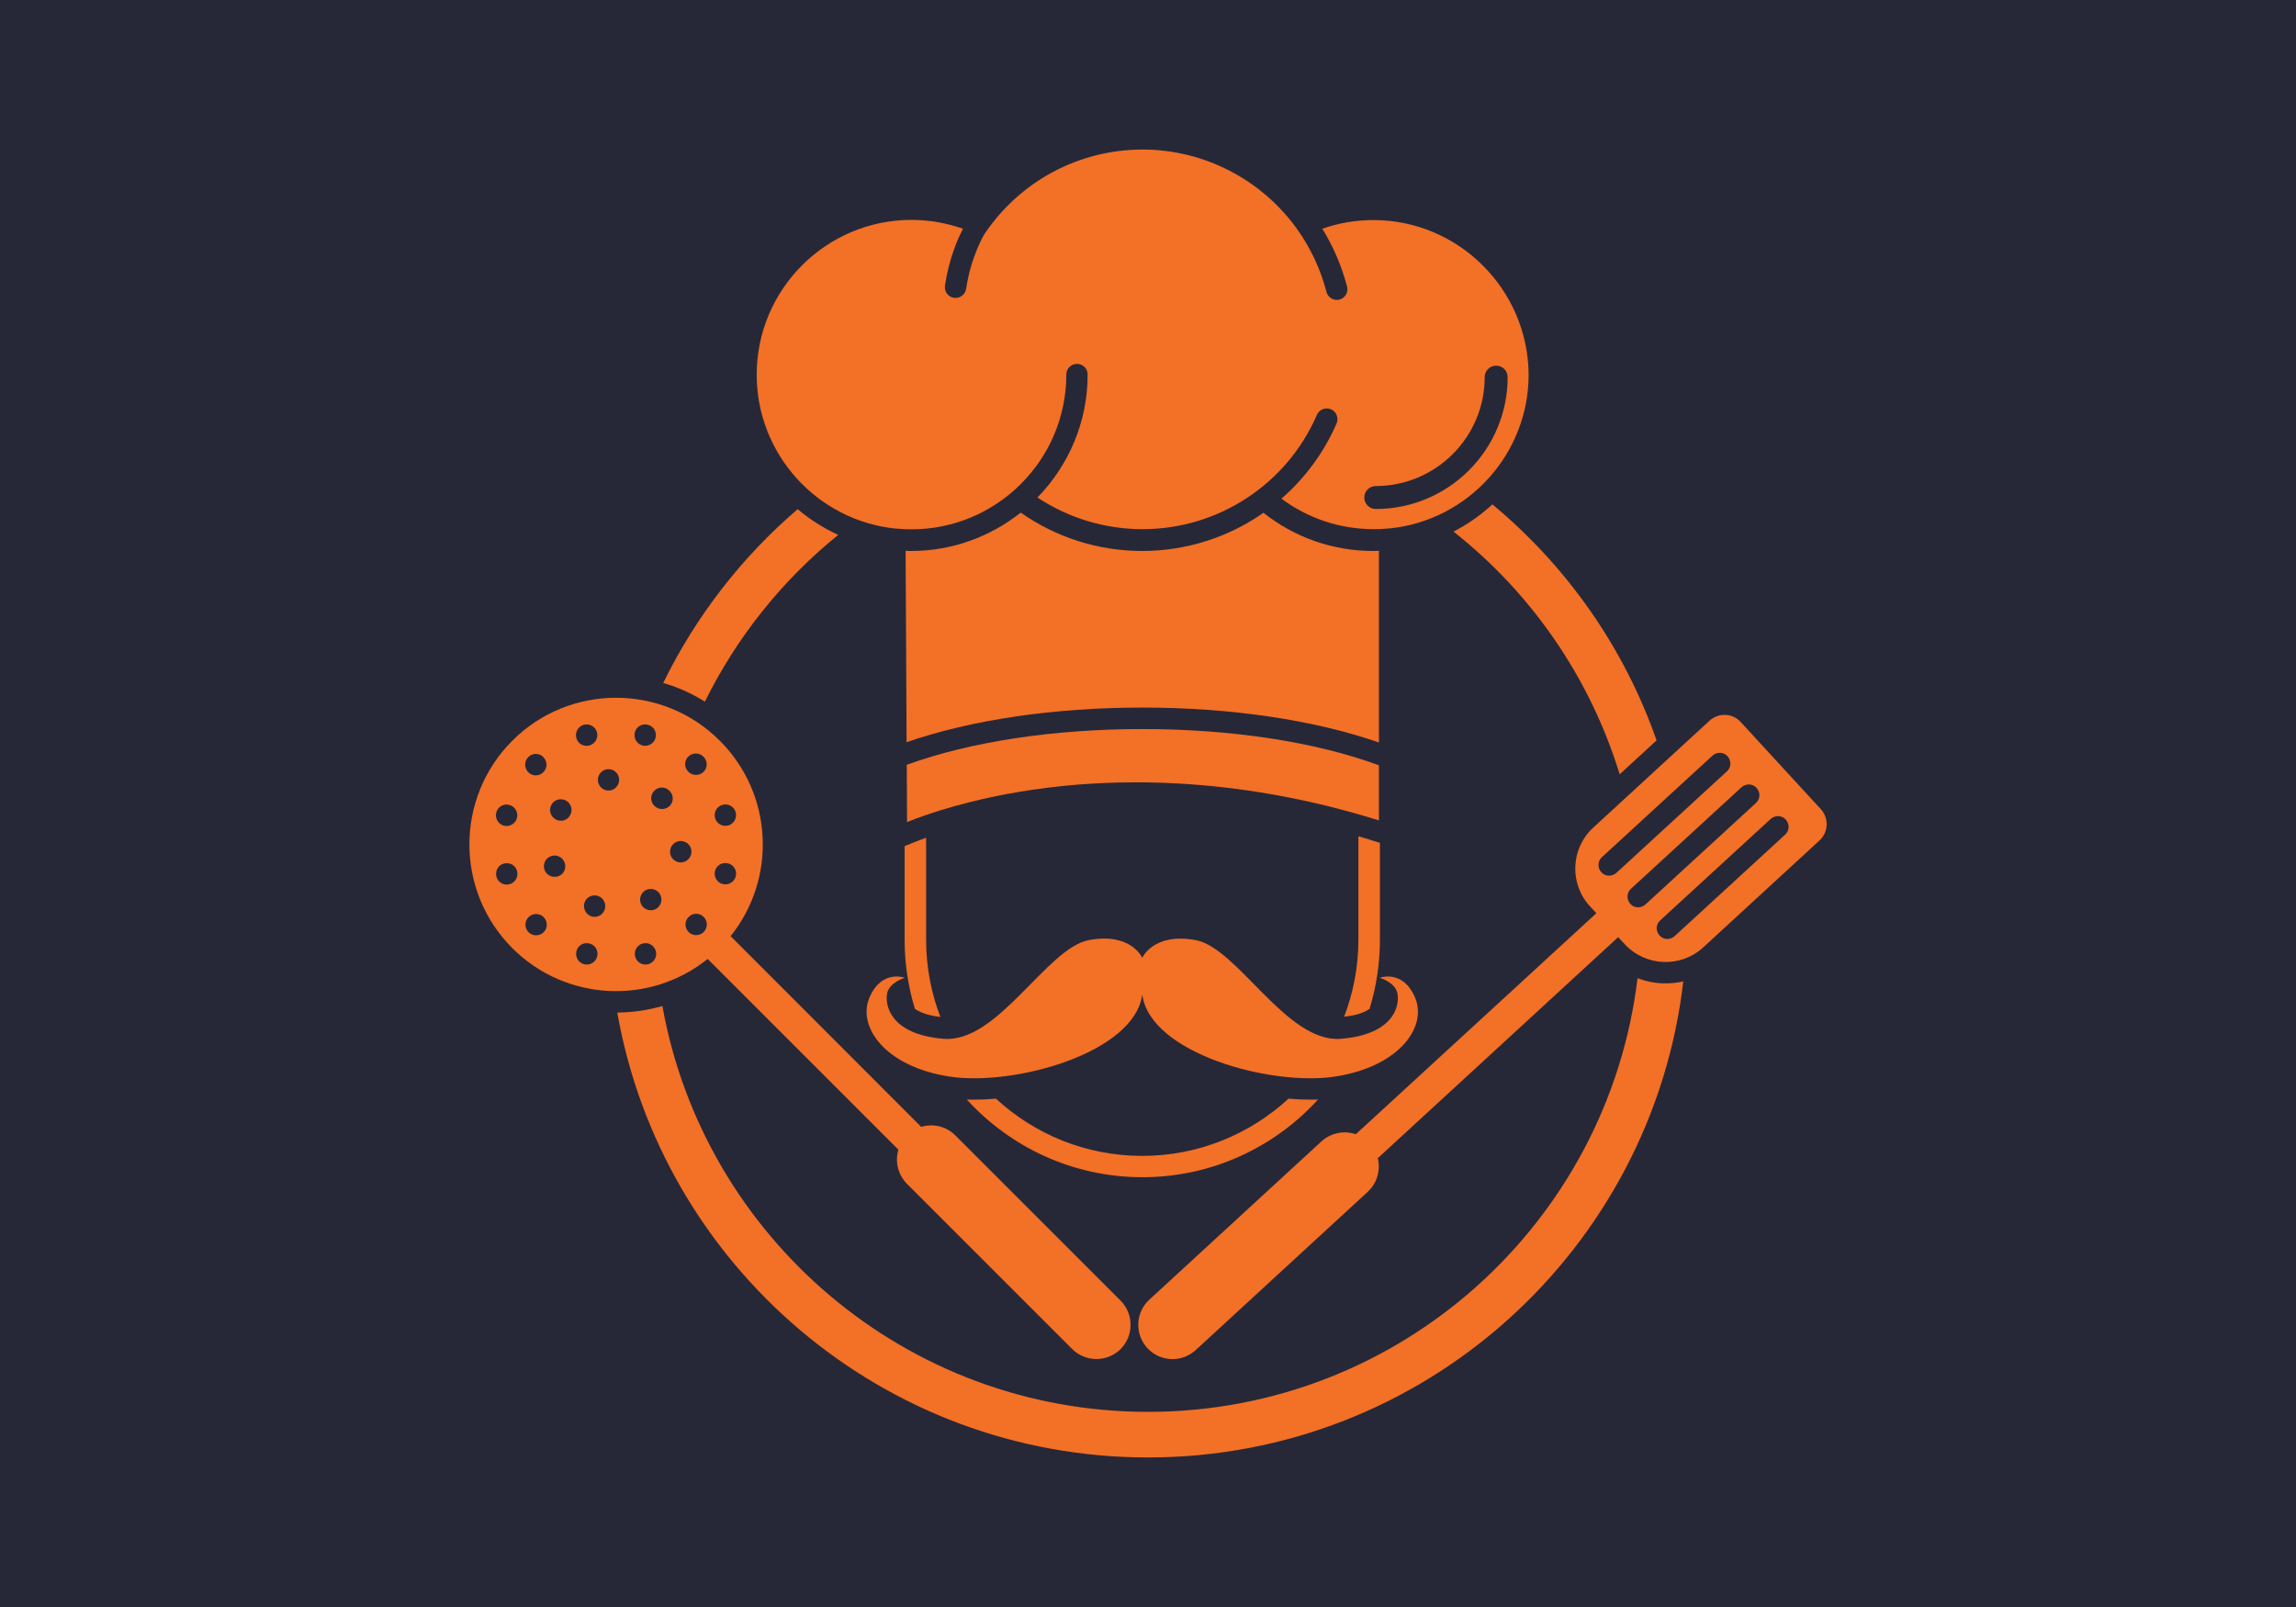 <?xml version="1.0" encoding="utf-8"?>
<!-- Generator: Adobe Illustrator 18.0.0, SVG Export Plug-In . SVG Version: 6.00 Build 0)  -->
<!DOCTYPE svg PUBLIC "-//W3C//DTD SVG 1.1//EN" "http://www.w3.org/Graphics/SVG/1.1/DTD/svg11.dtd">
<svg version="1.1" id="Layer_1" xmlns="http://www.w3.org/2000/svg" xmlns:xlink="http://www.w3.org/1999/xlink" x="0px" y="0px"
	 viewBox="0 0 1400 980" enable-background="new 0 0 1400 980" xml:space="preserve">
<g>
	<g>
		<g>
			<g>
				<g>
					<g>
						<rect fill="#272837" width="1400" height="980"/>
					</g>
				</g>
			</g>
		</g>
	</g>
	<g>
		<g>
			<g>
				<path fill="#F37027" d="M438.9,451.7c-34.9-34.9-91.6-34.9-126.5,0s-34.9,91.6,0,126.5c32.6,32.6,84,34.8,119.1,6.6l116.3,116.3
					c-2.1,7.1-0.4,15.1,5.2,20.8l100.8,100.8c8.1,8.1,21.4,8.1,29.5,0c8.1-8.1,8.1-21.4,0-29.5L582.5,692.4
					c-5.6-5.6-13.6-7.4-20.8-5.2L445.5,570.9C473.7,535.7,471.5,484.3,438.9,451.7z M414.4,525.9c-3.6-0.4-6.2-3.6-5.8-7.2
					c0.4-3.6,3.6-6.2,7.2-5.8c3.6,0.4,6.2,3.6,5.8,7.2c-0.2,1.5-0.9,2.9-1.9,3.9C418.4,525.4,416.4,526.1,414.4,525.9z M448.6,534.5
					c-0.3,1.1-0.9,2.1-1.7,2.9c-1.6,1.6-4,2.3-6.3,1.7c-3.5-0.9-5.5-4.5-4.6-8l0,0c0.9-3.5,4.5-5.5,8-4.6
					C447.5,527.5,449.6,531,448.6,534.5z M448.6,495.4c0.6,2.3-0.1,4.7-1.7,6.3c-0.8,0.8-1.8,1.4-2.9,1.7c-3.5,0.9-7.1-1.1-8-4.6
					c-0.9-3.5,1.1-7.1,4.6-8C444.1,489.9,447.7,491.9,448.6,495.4z M428.9,461.4C429,461.5,429,461.5,428.9,461.4
					c0.1,0.1,0.1,0.1,0.1,0.1c2.5,2.5,2.6,6.7,0,9.2c-2.5,2.5-6.7,2.5-9.2,0c0,0-0.1-0.1-0.1-0.1c-2.6-2.5-2.6-6.7,0-9.2
					C422.3,458.9,426.4,458.9,428.9,461.4z M387.1,446.6c0.9-3.5,4.5-5.6,8-4.6c3.5,0.9,5.6,4.5,4.6,8c-0.3,1.2-0.9,2.2-1.7,2.9
					c-1.6,1.6-4,2.3-6.3,1.7C388.2,453.6,386.2,450.1,387.1,446.6z M408.2,482.2C408.2,482.2,408.2,482.2,408.2,482.2
					c0.1,0.1,0.1,0.1,0.1,0.1c2.5,2.5,2.6,6.7,0,9.2c-2.5,2.5-6.7,2.5-9.2,0c0,0,0,0-0.1-0.1c0,0,0,0,0,0c-2.6-2.5-2.6-6.7,0-9.2
					C401.5,479.6,405.6,479.6,408.2,482.2z M351.4,450c-0.9-3.5,1.1-7,4.6-8c3.5-0.9,7.1,1.1,8,4.6c0.6,2.3-0.1,4.7-1.7,6.3
					c-0.8,0.8-1.8,1.4-2.9,1.7C355.9,455.6,352.3,453.5,351.4,450z M364.6,476.3c-0.4-3.6,2.2-6.8,5.7-7.2c3.6-0.4,6.8,2.2,7.2,5.7
					c0.2,2.1-0.5,4-1.9,5.4c-1,1-2.3,1.7-3.9,1.9C368.2,482.4,365,479.9,364.6,476.3z M322.1,461.7c2.6-2.6,6.7-2.6,9.2,0
					c2.5,2.5,2.6,6.7,0,9.2c-2.5,2.6-6.7,2.6-9.2,0C319.6,468.3,319.6,464.2,322.1,461.7z M302.6,495.5c0.9-3.5,4.5-5.6,8-4.6
					c3.5,0.9,5.5,4.5,4.6,8c-0.3,1.1-0.9,2.2-1.7,2.9c-1.6,1.6-4,2.3-6.3,1.7C303.8,502.6,301.7,499,302.6,495.5z M302.7,534.6
					C302.7,534.6,302.7,534.6,302.7,534.6c-0.9-3.5,1.1-7.1,4.6-8c3.5-0.9,7.1,1.1,8,4.6c0.6,2.3-0.1,4.7-1.7,6.3
					c-0.8,0.8-1.8,1.4-2.9,1.7C307.2,540.2,303.6,538.1,302.7,534.6z M322.3,568.5c-2.5-2.5-2.6-6.7,0-9.2c2.5-2.5,6.7-2.6,9.2,0
					c2.5,2.5,2.6,6.7,0,9.2C329,571,324.8,571,322.3,568.5z M364.1,583.4c-0.3,1.1-0.9,2.1-1.7,2.9c-1.6,1.6-4,2.3-6.3,1.7
					c-3.5-0.9-5.5-4.5-4.6-8c0.9-3.5,4.5-5.6,8-4.6C363,576.3,365.1,579.9,364.1,583.4z M332,530.4c-1.2-3.4,0.6-7.1,4-8.3
					c3.4-1.2,7.1,0.6,8.3,4c0.9,2.4,0.2,5.1-1.5,6.8c-0.7,0.7-1.5,1.2-2.4,1.5C336.9,535.5,333.2,533.8,332,530.4z M356.4,550.4
					c1.2-3.4,4.9-5.2,8.3-4c3.4,1.2,5.2,4.9,4,8.3c-0.3,1-0.9,1.8-1.5,2.5c-1.7,1.7-4.3,2.4-6.8,1.6
					C357.1,557.5,355.3,553.8,356.4,550.4z M399.9,580c0.6,2.3-0.1,4.7-1.7,6.3c-0.8,0.8-1.8,1.4-2.9,1.7c-3.5,0.9-7.1-1.1-8-4.6
					c-0.9-3.5,1.1-7.1,4.6-8C395.4,574.4,398.9,576.5,399.9,580z M336.4,490.5c1.9-3.1,5.9-4,9-2.1c3.1,1.9,4,5.9,2.1,9
					c-0.3,0.4-0.6,0.8-0.9,1.2c-2.1,2.1-5.4,2.6-8.1,0.9C335.4,497.6,334.5,493.5,336.4,490.5z M400.3,554.1c-3,1.9-7.1,1-9-2
					s-1-7.1,2-9c3-1.9,7.1-1,9,2c1.7,2.6,1.2,6-0.9,8.1C401.1,553.5,400.7,553.9,400.3,554.1z M429.1,568.4c-2.5,2.5-6.7,2.5-9.2,0
					c-2.5-2.5-2.6-6.7,0-9.2c2.5-2.6,6.7-2.6,9.2,0C431.6,561.7,431.6,565.8,429.1,568.4z"/>
				<path fill="#F37027" d="M1110.3,493.5l-48.9-53.2c-5-5.5-13.5-5.8-19-0.8l-70.9,65.2c-13.8,12.7-14.7,34.2-2,48l3.9,4.2
					L826.7,691.7c-7-2.4-15.1-1-21,4.4l-104.9,96.5c-8.5,7.8-9,21-1.2,29.5s21,9,29.5,1.2L834,726.8c5.8-5.4,7.9-13.3,6.1-20.5
					l146.6-134.8l3.9,4.2c12.7,13.8,34.2,14.7,48,2l70.9-65.2C1114.9,507.5,1115.3,499,1110.3,493.5z M985.6,532.3
					c-2.7,2.4-6.8,2.3-9.2-0.4c-2.4-2.7-2.3-6.8,0.4-9.2l67.4-61.9c2.7-2.4,6.8-2.3,9.2,0.4c2.4,2.7,2.3,6.8-0.4,9.2L985.6,532.3z
					 M1003.3,551.6c-2.7,2.4-6.8,2.3-9.2-0.4s-2.3-6.8,0.4-9.2l67.4-61.9c2.7-2.4,6.8-2.3,9.2,0.4s2.3,6.8-0.4,9.2L1003.3,551.6z
					 M1021.1,570.9c-2.7,2.4-6.8,2.3-9.2-0.4c-2.4-2.7-2.3-6.8,0.4-9.2l67.4-61.9c2.7-2.4,6.8-2.3,9.2,0.4c2.4,2.7,2.3,6.8-0.4,9.2
					L1021.1,570.9z"/>
			</g>
			<g>
				<g>
					<g>
						<path fill="#F37027" d="M840.8,500.3v-33.6c-38.8-14.3-89.9-22.1-144.3-22.1c-54,0-104.8,7.7-143.6,21.8l0.2,34.9
							c13-5.2,39-14.1,75.9-19.6C676.4,474.6,751.1,472.3,840.8,500.3z"/>
						<path fill="#F37027" d="M696.5,431.5c53.8,0,104.7,7.5,144.3,21.3V335.9c-1.2,0-2.3,0.1-3.5,0.1c-24.5,0-47.9-8.2-66.9-23.3
							c-21.2,14.9-46.9,23.3-74,23.3c-26.6,0-52.4-8.2-74-23.4c-18.4,14.6-41.6,23.4-66.8,23.4c-1.1,0-2.3,0-3.4-0.1l0.6,116.7
							C592.4,438.9,643,431.5,696.5,431.5z"/>
						<g>
							<g>
								<path fill="#F37027" d="M837.4,134.2c-10.6,0-21.2,1.8-31.1,5.3c6.8,11,11.8,22.8,15.1,35.3c0.9,3.5-1.2,7-4.7,7.9
									c-0.5,0.1-1.1,0.2-1.6,0.2c-2.9,0-5.5-2-6.3-4.9c-3.5-13.6-9.5-26.4-17.6-37.9c-21.7-30.6-57.1-48.9-94.5-48.9
									c-38.8,0-74.8,19.3-96.4,51.5c-0.6,0.9-8.3,14.1-11.2,33.4c-0.5,3.6-3.8,6-7.4,5.5c-3.6-0.5-6-3.8-5.5-7.4
									c2.4-16.4,7.9-28.8,11-34.7c-10-3.5-20.6-5.4-31.4-5.4c-52,0-94.4,42.3-94.4,94.4c0,48.6,37,88.8,84.3,93.8c0,0,0,0,0.1,0
									c0,0,0,0,0,0c0.5,0,0.9,0.1,1.4,0.1c2.8,0.3,5.7,0.4,8.6,0.4c52,0,94.4-42.3,94.4-94.4c0-3.6,2.9-6.5,6.5-6.5
									s6.5,2.9,6.5,6.5c0,29.2-11.7,55.6-30.6,75c18.9,12.5,41.1,19.3,64.1,19.3c46.1,0,87.9-27.3,106.3-69.7
									c1.4-3.3,5.3-4.8,8.6-3.4c3.3,1.4,4.8,5.3,3.4,8.6c-7.8,18-19.4,33.5-33.6,45.9c16.2,12.1,35.8,18.6,56.3,18.6
									c2.9,0,5.8-0.1,8.6-0.4c0.4-0.1,0.9-0.1,1.4-0.1c0,0,0.1,0,0.1,0c47.3-5,84.3-45.2,84.3-93.8
									C931.7,176.5,889.4,134.2,837.4,134.2z M838.9,310.4c-3.9,0-7-3.1-7-7c0-3.9,3.1-7,7-7c36.6,0,66.4-29.8,66.4-66.4
									c0-3.9,3.1-7,7-7s7,3.1,7,7C919.3,274.3,883.2,310.4,838.9,310.4z"/>
							</g>
						</g>
					</g>
				</g>
				<g>
					<path fill="#F37027" d="M835.1,615.2c4.1-13.3,6.3-27.5,6.3-42.2v-59l-4.5-1.4c-2.9-0.9-5.7-1.8-8.6-2.6v62.9
						c0,16.6-3.1,32.5-8.7,47.1C827.8,619.2,832.5,617.1,835.1,615.2z"/>
					<path fill="#F37027" d="M573.4,620.2c-5.6-14.6-8.7-30.5-8.7-47.1v-62.2c-2.6,0.9-4.8,1.8-6.7,2.5l-6.4,2.6v57.1
						c0,14.7,2.2,28.8,6.3,42.2C560.6,617.1,565.3,619.2,573.4,620.2z"/>
					<path fill="#F37027" d="M799,670.6L799,670.6c-4.3,0-8.7-0.2-13.3-0.6c-23.5,21.6-54.8,34.9-89.2,34.9
						c-34.4,0-65.7-13.2-89.2-34.9c-4.6,0.4-9,0.6-13.2,0.6c-1.6,0-3.1,0-4.6-0.1c26.5,29.1,64.7,47.4,107.1,47.4
						c42.4,0,80.6-18.3,107.1-47.4C802.1,670.6,800.6,670.6,799,670.6z"/>
				</g>
				<g>
					<path fill="#F37027" d="M910,307.6c-7.2,6.6-15.2,12.2-23.7,16.6c47.4,37.4,83.2,88.9,101.3,148l22.5-20.7
						C990.3,394.8,955.3,345.2,910,307.6z"/>
					<path fill="#F37027" d="M1015.5,599.7C1015.5,599.7,1015.5,599.7,1015.5,599.7c-5.9,0-11.6-1.1-17-3.2
						C980.6,745.5,853.8,861,700,861c-147.9,0-270.9-106.8-296.1-247.5c-8.9,2.6-18.2,3.9-27.5,4C403.5,771.6,538.1,888.8,700,888.8
						c168.5,0,307.4-126.9,326.4-290.3C1022.8,599.3,1019.2,599.7,1015.5,599.7z"/>
					<path fill="#F37027" d="M511.1,326.2c-8.9-4.1-17.2-9.3-24.7-15.7c-34.1,29.2-62.1,65.3-82,106c9,2.6,17.5,6.4,25.4,11.4
						C449.3,388.4,477.1,353.7,511.1,326.2z"/>
				</g>
				<path fill="#F37027" d="M862.9,608.5c-7.4-17.6-21.6-12.2-21.6-12.2s9.5,2.7,10.8,9.5c1.4,6.8-1.4,25-34.5,27.7
					c-33.1,2.7-62.9-55.5-88.6-60.2c-25.7-4.7-32.5,10.8-32.5,10.8s-6.8-15.6-32.5-10.8c-25.7,4.7-55.5,62.9-88.6,60.2
					s-35.8-21-34.5-27.7c1.4-6.8,10.8-9.5,10.8-9.5s-14.2-5.4-21.6,12.2c-7.4,17.6,9.5,41.9,48.7,48c39.2,6.1,112.9-14.2,117.7-50
					c4.7,35.8,78.4,56.1,117.7,50C853.4,650.4,870.3,626.1,862.9,608.5z"/>
			</g>
		</g>
	</g>
</g>
</svg>
